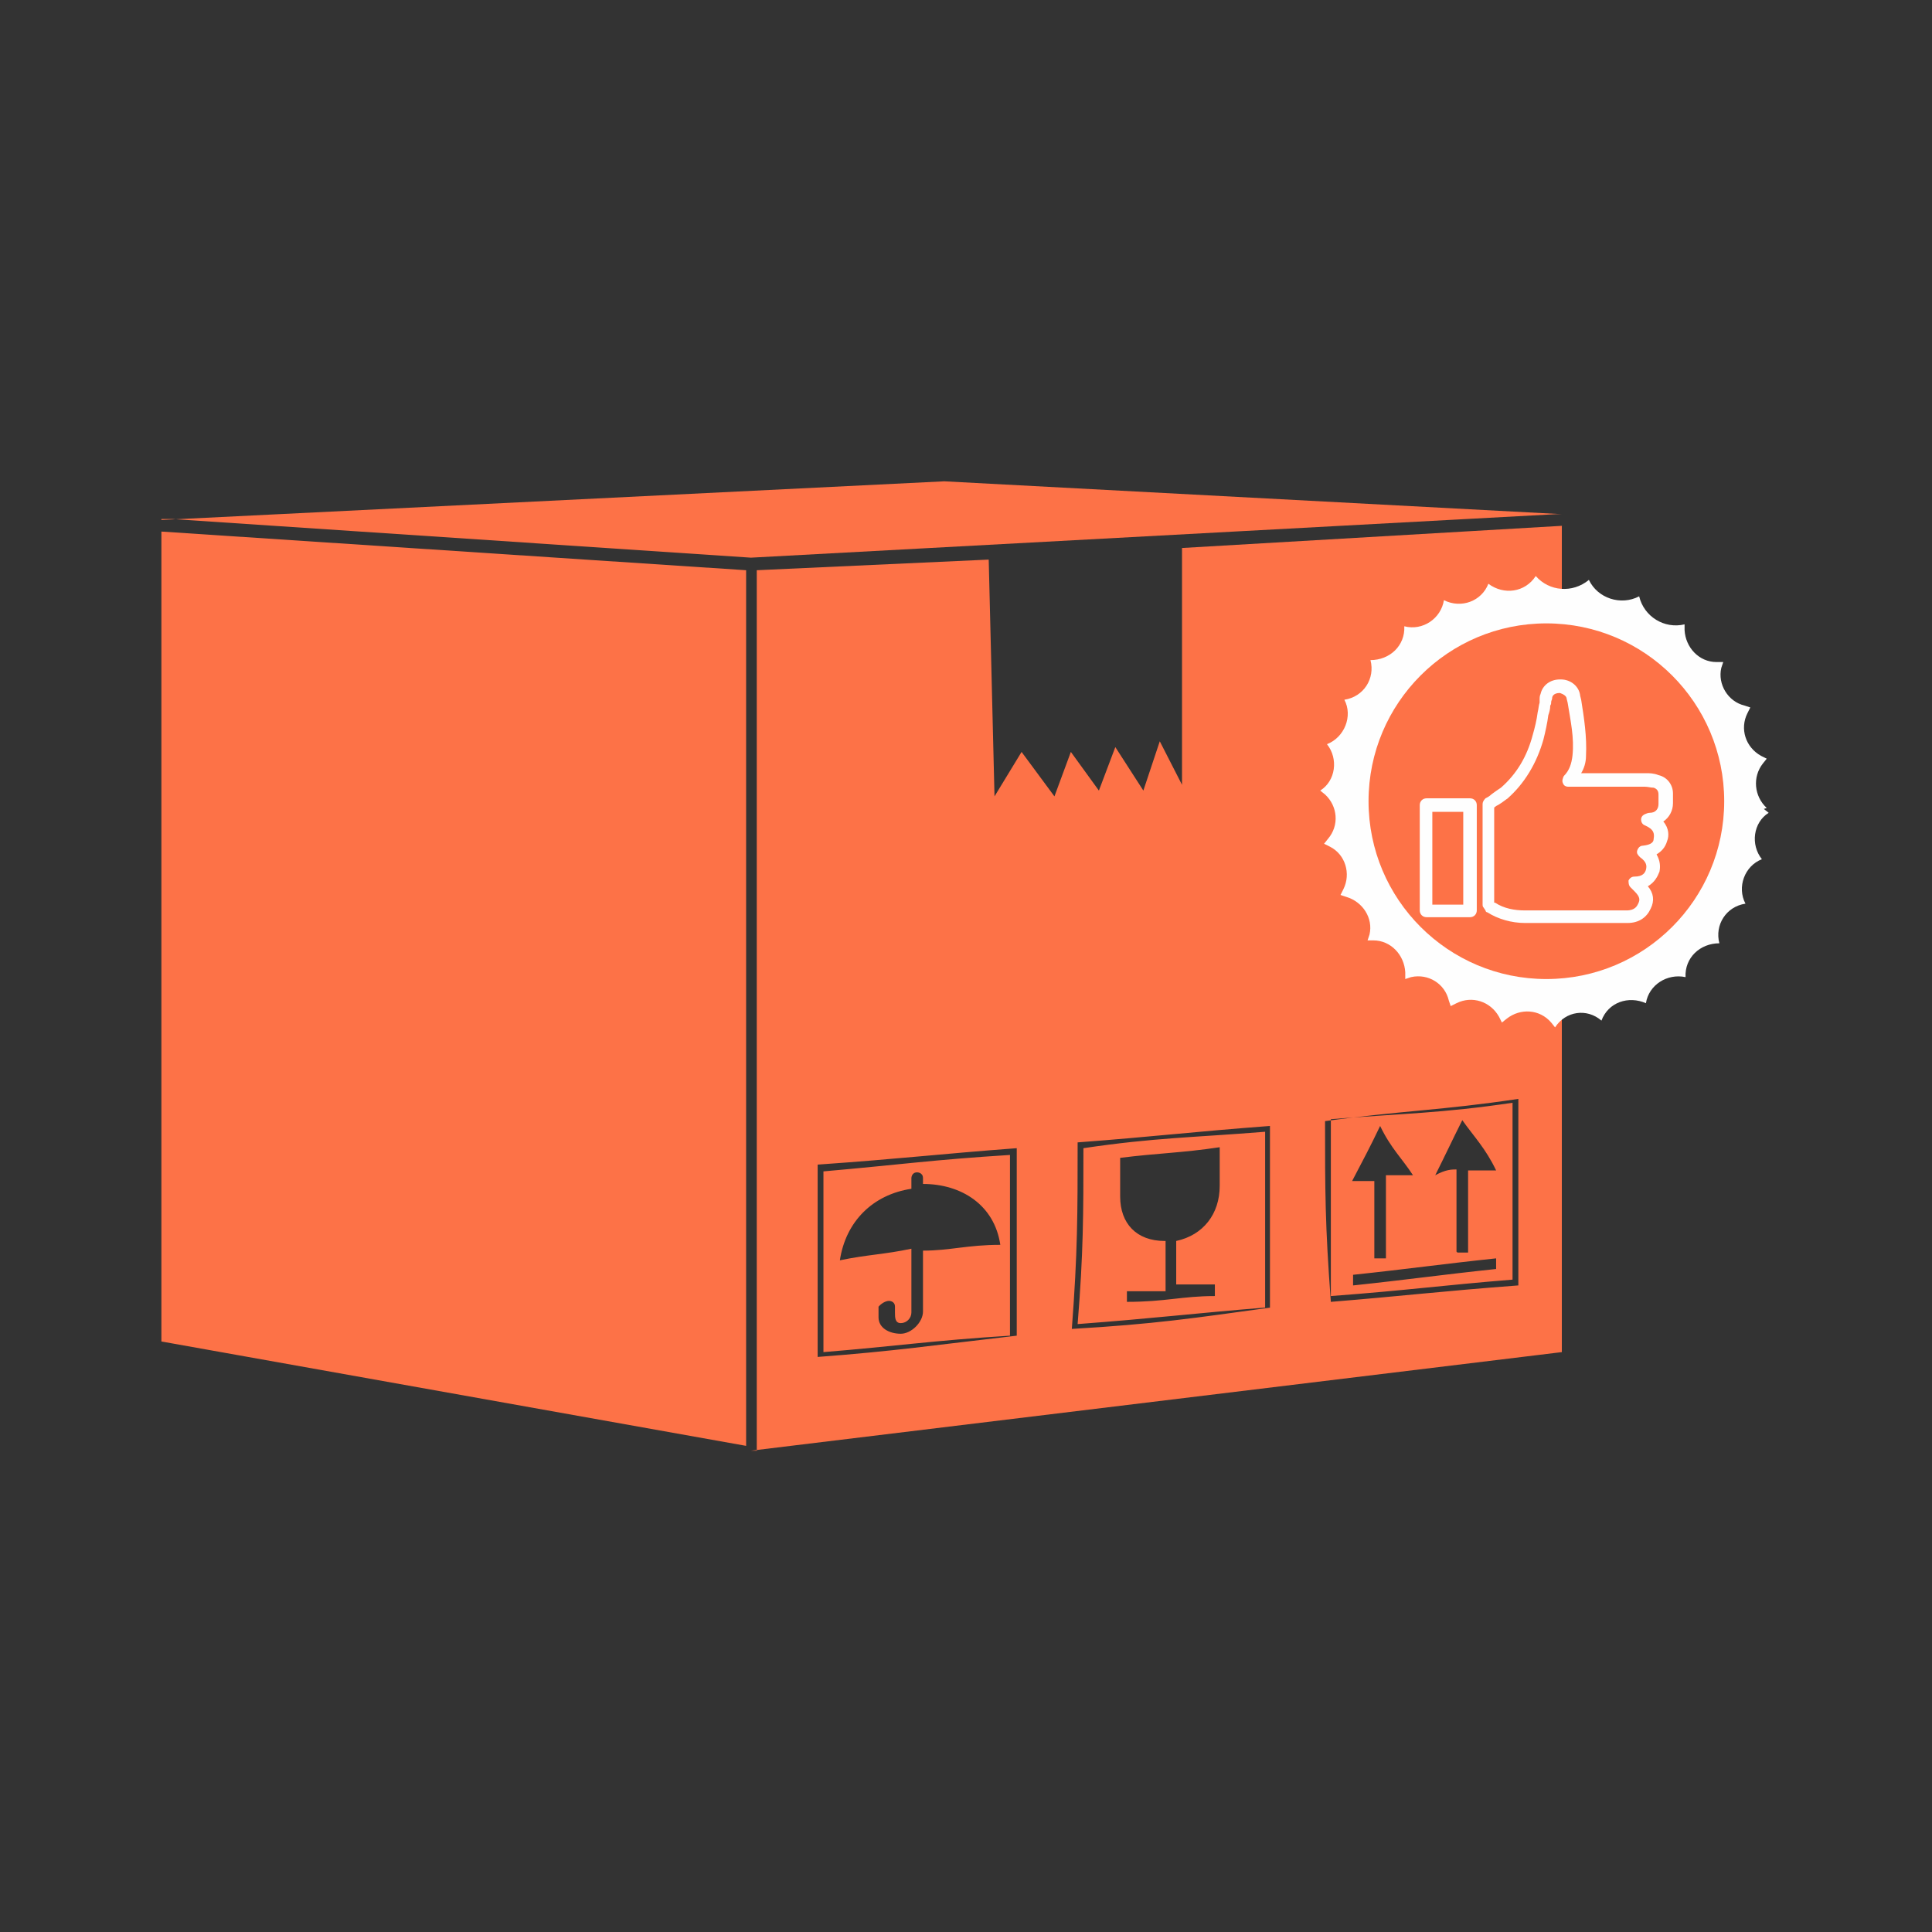 <?xml version="1.0" encoding="UTF-8"?>
<!DOCTYPE svg PUBLIC "-//W3C//DTD SVG 1.1//EN" "http://www.w3.org/Graphics/SVG/1.1/DTD/svg11.dtd">
<!-- Creator: CorelDRAW 2019 (64-Bit) -->
<svg xmlns="http://www.w3.org/2000/svg" xml:space="preserve" width="0.02in" height="0.02in" version="1.1" shape-rendering="geometricPrecision" text-rendering="geometricPrecision" image-rendering="optimizeQuality" fill-rule="evenodd" clip-rule="evenodd"
viewBox="0 0 19.99 19.99"
 xmlns:xlink="http://www.w3.org/1999/xlink"
 xmlns:xodm="http://www.corel.com/coreldraw/odm/2003">
 <rect x="0" y="0" width="19.99" height="19.99" fill="#333333" stroke="none"/>
 <g id="Layer_x0020_1">
  <rect fill="none" x="-0.01" y="-0" width="20" height="20"/>
  <g id="_2801029099312">
   <path fill="#FD7247" d="M10.45 13.82l0 0c-0.8,0.05 -1.19,0.11 -1.93,0.17 0,-0.74 0,-1.14 0,-1.87 0.8,-0.07 1.13,-0.12 1.93,-0.17 0,0.74 0,1.08 0,1.88l0 0 0 0 0 0 0 0zm-1.99 -1.78l0 0c0,0.8 0,1.2 0,2 0.8,-0.06 1.19,-0.12 2.06,-0.22 0,-0.8 0,-1.15 0,-1.94 -0.8,0.06 -1.2,0.11 -2.06,0.17l0 0 0 -0zm7.19 1.2l0 0c-0.74,0.06 -1.08,0.11 -1.88,0.17 0,-0.74 0,-1.09 0,-1.83 0.74,-0.06 1.14,-0.06 1.88,-0.17 0,0.74 0,1.08 0,1.83l0 0 0 0zm-1.94 -1.65l0 0c0,0.74 0,1.08 0.06,1.88 0.74,-0.06 1.14,-0.11 1.94,-0.17 0,-0.8 0,-1.19 0,-1.93 -0.8,0.12 -1.2,0.12 -2,0.23l0 0 0 -0 0 0 0 0zm1.77 1.43l0 0c-0.57,0.06 -0.91,0.11 -1.48,0.17 0,0.06 0,0.06 0,0.11 0.57,-0.06 0.91,-0.11 1.48,-0.17 0,-0.06 0,-0.06 0,-0.11l0 0zm-0.4 -0.06l0 0c0.06,0 0.11,0 0.11,0 0,-0.34 0,-0.51 0,-0.85 0.11,0 0.17,0 0.29,0 -0.11,-0.23 -0.23,-0.35 -0.35,-0.52 -0.11,0.22 -0.17,0.35 -0.28,0.57 0.11,-0.06 0.17,-0.06 0.22,-0.06 0,0.34 0,0.51 0,0.85l0 0 0 0 0 0zm-0.85 0.06c0.06,0 0.06,0 0.11,0 0,-0.35 0,-0.52 0,-0.86 0.11,0 0.17,0 0.28,0 -0.11,-0.17 -0.23,-0.28 -0.34,-0.51 -0.11,0.23 -0.17,0.34 -0.29,0.57 0.06,0 0.12,0 0.23,0 0,0.28 0,0.45 0,0.8l0 0 0 0 0 0 0 0zm-1.15 0.51l0 0c-0.74,0.06 -1.13,0.11 -1.93,0.17 0.06,-0.74 0.06,-1.14 0.06,-1.82 0.74,-0.11 1.14,-0.11 1.88,-0.17 0,0.68 0,1.02 0,1.82l0 0 0 0zm-1.93 -1.71l0 0c0,0.74 0,1.14 -0.06,1.93 0.86,-0.05 1.25,-0.11 2.05,-0.22 0,-0.8 0,-1.14 0,-1.88 -0.8,0.06 -1.19,0.11 -1.99,0.17l0 0 -0 0 0 0 0 0zm0.91 1.02c0,0.23 0,0.28 0,0.52 -0.17,0 -0.23,0 -0.4,0 0,0.06 0,0.06 0,0.11 0.4,0 0.57,-0.06 0.91,-0.06 0,-0.06 0,-0.12 0,-0.12 -0.17,0 -0.23,0 -0.4,0 0,-0.17 0,-0.28 0,-0.45 0.28,-0.06 0.45,-0.28 0.45,-0.57l0 -0.4c-0.4,0.06 -0.63,0.06 -1.03,0.11l0 0.4c0,0.28 0.17,0.46 0.46,0.46l0 0 0 0 0 -0 0 0zm-2.63 0.74c0,0.06 -0.05,0.11 -0.11,0.11 -0.06,0 -0.06,-0.06 -0.06,-0.11 0,0 0,0 0,-0.06 0,-0.06 -0.06,-0.06 -0.06,-0.06 -0.06,0 -0.11,0.06 -0.11,0.06 0,0.06 0,0.06 0,0.11 0,0.11 0.11,0.17 0.23,0.17 0.11,0 0.23,-0.12 0.23,-0.23 0,-0.23 0,-0.39 0,-0.63 0.28,0 0.46,-0.06 0.8,-0.06 -0.06,-0.41 -0.4,-0.63 -0.8,-0.63 0,0 0,0 0,-0.06 0,-0.06 -0.06,-0.06 -0.06,-0.06 -0.06,0 -0.06,0.06 -0.06,0.06 0,0.06 0,0.06 0,0.11 -0.4,0.06 -0.68,0.34 -0.74,0.74 0.29,-0.06 0.46,-0.06 0.74,-0.12 0,0.29 0,0.4 0,0.63l0 0 0 0 0 0 0 0zm-7.76 -8.2l8.1 -0.4 6.39 0.34 -0.06 0 -8.33 0.45 -5.99 -0.4 -0.11 0 0 0 0 0 0 0zm6.05 0.52l0 9.06 -6.05 -1.08 0 -8.38 6.05 0.4 0 0zm8.44 -0.46l0 8.55 -8.39 1.02 0.06 0 0 -9.11 2.4 -0.11 0.06 2.45 0.28 -0.46 0.34 0.46 0.17 -0.46 0.29 0.4 0.17 -0.45 0.29 0.45 0.17 -0.51 0.23 0.45 0 -2.45 3.94 -0.23 0 0 0 0 0 0z"/>
   <path fill="#FD7247" fill-rule="nonzero" d="M16 10.3l0 0c-1.11,0 -2.01,-0.9 -2.01,-2.01 0,-1.11 0.9,-2.01 2.01,-2.01 1.11,0 2.01,0.9 2.01,2.01 0,1.11 -0.9,2.01 -2.01,2.01z"/>
   <path fill="#FEFEFE" fill-rule="nonzero" d="M18.28 8.36l0 0c-0.13,-0.12 -0.15,-0.32 -0.04,-0.46l0.04 -0.05 -0.06 -0.03c-0.16,-0.09 -0.22,-0.28 -0.14,-0.44l0.03 -0.06 -0.06 -0.02c-0.17,-0.04 -0.28,-0.22 -0.24,-0.39l0.02 -0.06 -0.07 0c-0.18,-0 -0.32,-0.15 -0.33,-0.33l0 -0.06 0 0c-0.21,0.05 -0.42,-0.08 -0.47,-0.29l0 0 0 0c-0.19,0.1 -0.43,0.02 -0.52,-0.17l0 0 0 0c-0.17,0.14 -0.41,0.12 -0.55,-0.04 -0.11,0.17 -0.33,0.2 -0.49,0.08l0 0 0 0c-0.07,0.18 -0.28,0.26 -0.46,0.17l0 0 0 0c-0.03,0.19 -0.22,0.32 -0.41,0.27 0.01,0.2 -0.15,0.35 -0.35,0.35l0 0c0.05,0.19 -0.07,0.38 -0.27,0.41l0 0 0 0c0.09,0.17 0,0.39 -0.18,0.46l0 0 0 0c0.12,0.15 0.09,0.38 -0.07,0.48l0 0 0.05 0.04c0.13,0.12 0.15,0.32 0.03,0.46l-0.04 0.05 0.06 0.03c0.16,0.08 0.22,0.28 0.14,0.44l-0.03 0.06 0.06 0.02c0.17,0.05 0.28,0.22 0.24,0.39l-0.02 0.06 0.06 0c0.18,0 0.32,0.15 0.33,0.33l0 0.07 0.06 -0.02c0.18,-0.04 0.35,0.07 0.39,0.24l0.02 0.06 0.06 -0.03c0.16,-0.08 0.35,-0.02 0.44,0.14l0.03 0.06 0.05 -0.04c0.14,-0.11 0.34,-0.1 0.46,0.04l0.04 0.05 0 0c0.11,-0.17 0.33,-0.2 0.48,-0.07l0 0 0 0c0.07,-0.19 0.28,-0.26 0.46,-0.18l0 0 0 0c0.03,-0.19 0.22,-0.31 0.41,-0.27l0 0c-0.01,-0.2 0.15,-0.35 0.35,-0.35l0 0 0 0c-0.05,-0.19 0.07,-0.38 0.27,-0.41l0 0 0 -0c-0.09,-0.17 -0.01,-0.39 0.17,-0.46l0 0 0 0c-0.12,-0.15 -0.09,-0.38 0.07,-0.48l0 0 -0.05 -0.04 0 0 0 0z"/>
   <circle fill="#FD7247" cx="16" cy="8.29" r="1.84"/>
   <g>
    <g>
     <path fill="#FEFEFE" fill-rule="nonzero" d="M15.78 9.55c-0.14,0 -0.28,-0.04 -0.39,-0.11 -0.01,-0 -0.02,-0.01 -0.02,-0.02l-0.02 -0.03c-0.01,-0.01 -0.01,-0.02 -0.01,-0.04l0 -1.03c0,-0.02 0.01,-0.04 0.03,-0.06 0.02,-0.01 0.04,-0.02 0.06,-0.04 0.04,-0.03 0.07,-0.05 0.1,-0.07 0.16,-0.14 0.27,-0.32 0.33,-0.55 0.02,-0.07 0.04,-0.15 0.05,-0.23 0.01,-0.04 0.01,-0.07 0.02,-0.1 0,-0.01 0,-0.02 0,-0.03 0,-0.02 0,-0.04 0.01,-0.06 0.02,-0.09 0.1,-0.15 0.2,-0.15 0,0 0.01,0 0.01,0 0.1,0 0.19,0.07 0.2,0.17l0.01 0.04c0.03,0.19 0.06,0.38 0.05,0.58 -0,0.07 -0.02,0.13 -0.05,0.18l0.3 0c0.12,0 0.25,0 0.37,0 0.04,0 0.08,0 0.13,0.02 0.09,0.02 0.15,0.1 0.15,0.19l0 0.02c0,0.03 0,0.06 0,0.08 0,0.08 -0.04,0.15 -0.1,0.19 0.06,0.07 0.06,0.15 0.04,0.2 -0.02,0.07 -0.06,0.11 -0.11,0.14 0.04,0.07 0.04,0.13 0.03,0.18 -0.02,0.05 -0.05,0.11 -0.12,0.15 0.06,0.07 0.07,0.15 0.03,0.23 -0.04,0.09 -0.12,0.15 -0.24,0.15l-0.96 0c-0.03,0 -0.06,0 -0.08,0l-0.01 0 0 0 -0 -0 0 0zm-0.31 -0.21l0 0c0.09,0.06 0.2,0.08 0.31,0.08l0.01 0c0.03,0 0.06,0 0.08,0l0.96 0c0.09,0 0.11,-0.05 0.12,-0.07 0.02,-0.04 0.02,-0.07 -0.04,-0.13l-0.04 -0.04c-0.02,-0.02 -0.02,-0.05 -0.02,-0.07 0.01,-0.02 0.03,-0.04 0.06,-0.04 0.09,-0 0.11,-0.04 0.12,-0.07 0.01,-0.04 0.01,-0.08 -0.06,-0.13 -0.02,-0.02 -0.04,-0.04 -0.03,-0.07 0.01,-0.03 0.03,-0.05 0.06,-0.05 0.09,-0.01 0.11,-0.04 0.11,-0.07 0.01,-0.06 0,-0.1 -0.09,-0.14 -0.03,-0.01 -0.04,-0.04 -0.04,-0.06 0,-0.03 0.02,-0.05 0.05,-0.06 0.02,-0.01 0.04,-0.01 0.04,-0.01 0.06,-0 0.09,-0.04 0.09,-0.09 0,-0.03 0,-0.06 0,-0.08l0 -0.02c0,-0.04 -0.02,-0.06 -0.05,-0.07 -0.03,-0 -0.06,-0.01 -0.09,-0.01 -0.13,-0 -0.25,-0 -0.37,-0l-0.42 0c-0.03,0 -0.05,-0.01 -0.06,-0.04 -0.01,-0.02 -0,-0.05 0.01,-0.07 0.06,-0.06 0.08,-0.13 0.09,-0.21 0.02,-0.19 -0.02,-0.36 -0.05,-0.55l-0.01 -0.04c-0,-0.03 -0.04,-0.05 -0.07,-0.06 0,0 0,0 0,0 -0.07,0 -0.08,0.04 -0.08,0.05 -0,0.02 -0.01,0.03 -0.01,0.04 0,0.01 -0,0.03 -0.01,0.04 -0,0.04 -0.01,0.07 -0.02,0.1 -0.01,0.08 -0.03,0.17 -0.05,0.25 -0.07,0.25 -0.2,0.46 -0.37,0.61 -0.04,0.03 -0.08,0.06 -0.12,0.08 -0.01,0.01 -0.02,0.01 -0.02,0.02l0 0.98 0 0 0 0 0 0z"/>
    </g>
    <g>
     <path fill="#FEFEFE" fill-rule="nonzero" d="M15.21 9.49l-0.45 0c-0.04,0 -0.07,-0.03 -0.07,-0.07l0 -1.09c0,-0.04 0.03,-0.07 0.07,-0.07l0.45 0c0.04,0 0.07,0.03 0.07,0.07l0 1.09c0,0.04 -0.03,0.07 -0.07,0.07zm-0.39 -0.13l0 0 0.32 0 0 -0.96 -0.32 0 0 0.96z"/>
    </g>
   </g>
  </g>
 </g>
</svg>
